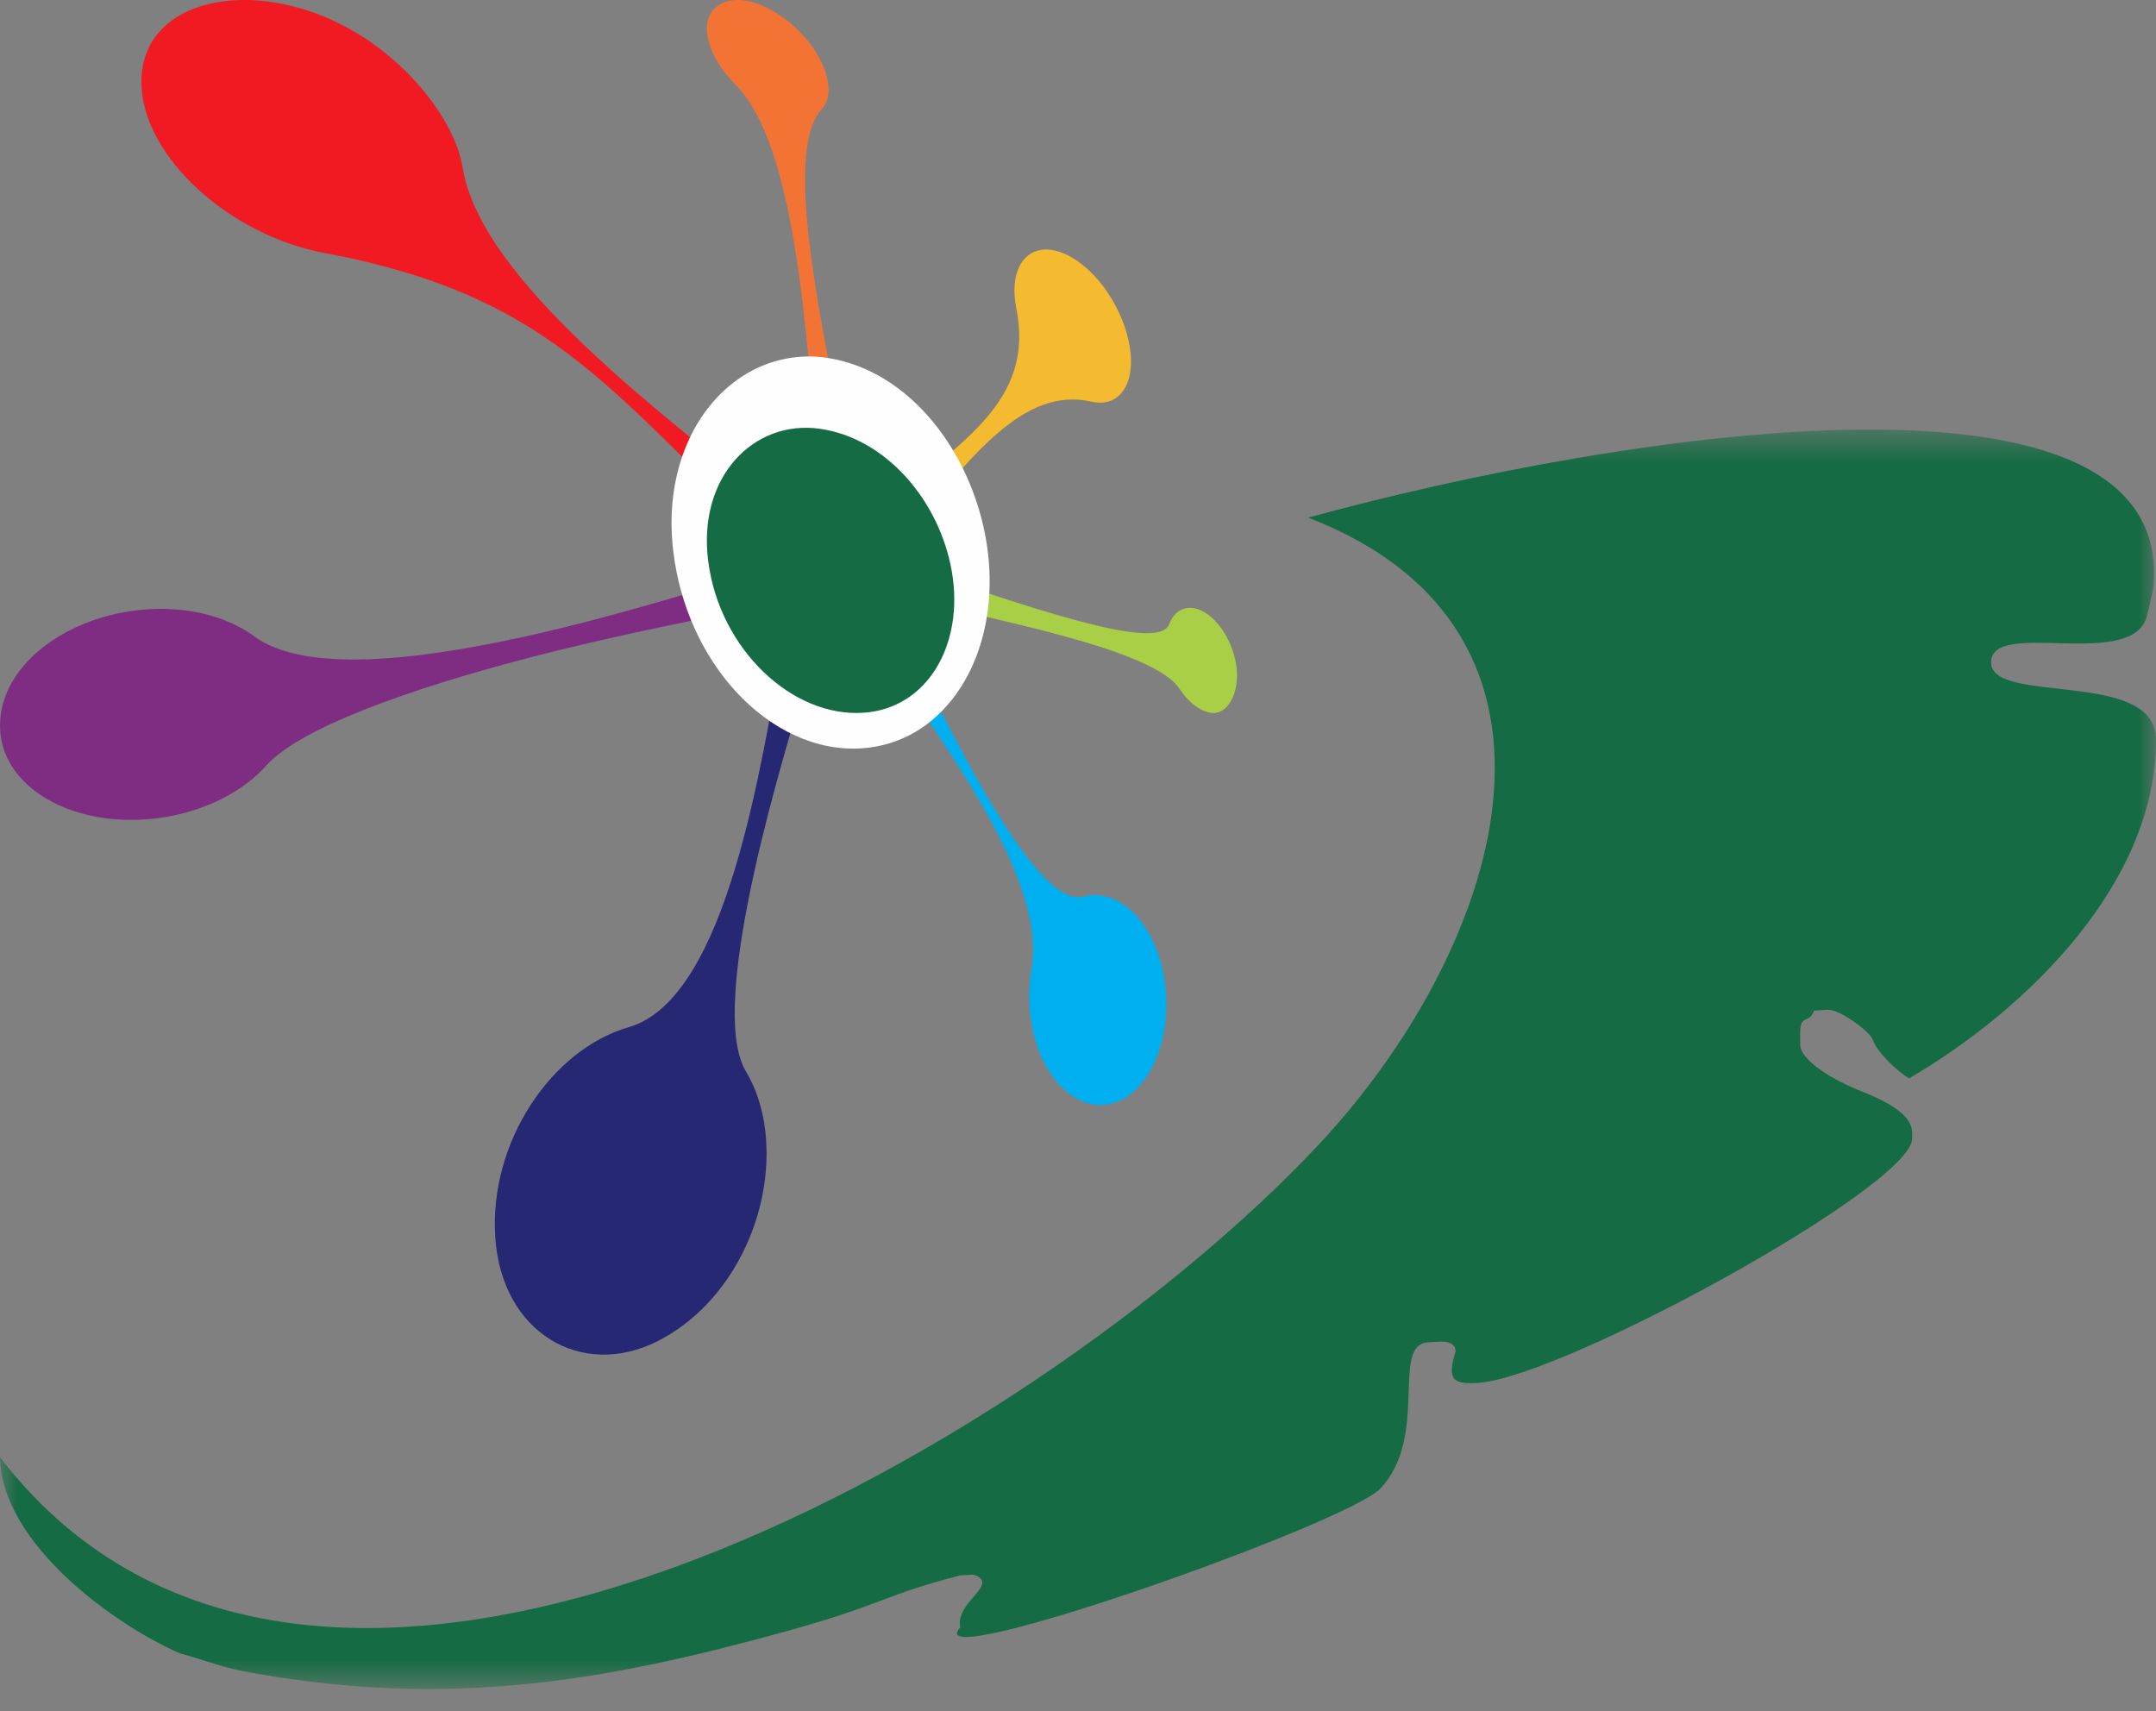 <svg width="63" height="50" viewBox="0 0 63 50" fill="none" xmlns="http://www.w3.org/2000/svg">
<rect x="0" y="0" width="63" height="50" fill="#808080" stroke="none"/>
<path fill-rule="evenodd" clip-rule="evenodd" d="M26.448 18.75C27.908 21.575 30.271 26.557 31.66 26.199C32.682 25.935 33.697 26.922 33.996 28.452C34.294 29.982 33.8 31.637 32.735 32.156C31.669 32.674 30.428 31.668 30.134 29.87C30.046 29.333 30.059 28.802 30.143 28.313C30.364 27.027 29.76 25.448 28.873 23.845C27.977 22.225 26.757 20.529 25.819 19.144C26.066 19.06 26.273 18.926 26.448 18.75Z" fill="#00AFEF"/>
<path fill-rule="evenodd" clip-rule="evenodd" d="M26.866 16.666C28.236 17.125 30.097 17.769 31.572 18.159C32.935 18.519 33.998 18.668 34.161 18.245C34.281 17.936 34.504 17.75 34.798 17.762C35.335 17.785 35.907 18.453 36.094 19.273C36.282 20.092 35.947 20.82 35.482 20.833C35.127 20.843 34.743 20.543 34.464 20.124C34.123 19.605 32.99 19.139 31.602 18.733C30.099 18.292 28.24 17.891 26.852 17.59C26.907 17.305 26.913 16.993 26.866 16.666Z" fill="#A8CF45"/>
<path fill-rule="evenodd" clip-rule="evenodd" d="M25.819 14.835C28.067 12.929 30.243 11.738 29.699 9.018C29.449 7.768 30.067 7.053 30.974 7.364C31.88 7.676 32.73 8.81 32.981 9.967C33.232 11.124 32.766 11.935 31.89 11.736C30.886 11.508 30.011 11.923 29.168 12.643C28.263 13.415 27.389 14.556 26.451 15.625C26.276 15.331 26.062 15.061 25.819 14.835Z" fill="#F4BB30"/>
<path fill-rule="evenodd" clip-rule="evenodd" d="M23.883 13.456C23.725 11.673 23.567 9.279 23.219 7.184C22.884 5.159 22.369 3.354 21.494 2.475C21.074 2.055 20.76 1.552 20.674 1.05C20.529 0.206 21.246 -0.247 22.212 0.14C23.177 0.526 24.02 1.494 24.183 2.341C24.255 2.713 24.187 3.001 24.011 3.192C23.42 3.834 23.439 5.47 23.689 7.405C23.948 9.409 24.447 11.707 24.786 13.542C24.646 13.5 24.505 13.474 24.352 13.458C24.198 13.441 24.031 13.439 23.883 13.456Z" fill="#F37335"/>
<path fill-rule="evenodd" clip-rule="evenodd" d="M22.254 15.625C20.175 13.646 18.616 11.918 16.887 10.561C15.061 9.126 12.977 8.048 9.477 7.392C6.72 6.875 4.188 4.602 4.132 2.46C4.076 0.319 6.497 -0.513 9.014 0.316C11.53 1.144 13.284 3.411 13.517 4.886C14.043 8.228 19.541 12.221 22.721 14.856C22.517 15.055 22.362 15.318 22.254 15.625Z" fill="#F11A22"/>
<path fill-rule="evenodd" clip-rule="evenodd" d="M22.721 17.64C21.017 17.979 18.192 18.503 15.351 19.248C12.065 20.11 8.788 21.248 7.782 22.369C7.107 23.129 5.974 23.722 4.653 23.902C2.154 24.242 -0.008 23.011 2.0424e-05 21.191C0.008 19.37 2.096 17.878 4.502 17.795C5.674 17.754 6.718 18.07 7.434 18.597C8.891 19.67 12.15 19.303 15.32 18.604C18.076 17.997 20.718 17.142 22.367 16.666C22.425 17.009 22.553 17.339 22.721 17.64Z" fill="#7F2D82"/>
<path fill-rule="evenodd" clip-rule="evenodd" d="M23.754 19.19C23.288 20.778 22.558 23.128 22.047 25.445C21.495 27.947 21.197 30.336 21.807 31.326C22.093 31.809 22.289 32.395 22.364 33.063C22.629 35.409 21.409 38.082 19.209 39.193C17.009 40.304 14.664 38.966 14.473 36.164C14.281 33.363 16.13 30.66 18.367 30.017C21.268 29.181 22.239 22.285 22.902 18.75C23.169 18.949 23.459 19.101 23.754 19.19Z" fill="#262873"/>
<path fill-rule="evenodd" clip-rule="evenodd" d="M24.192 10.46C25.384 10.647 26.445 11.336 27.256 12.318C28.06 13.291 28.629 14.564 28.837 15.914V15.92C28.871 16.142 28.894 16.367 28.907 16.593C28.977 17.834 28.713 18.993 28.185 19.902C27.603 20.906 26.718 21.605 25.609 21.813C25.482 21.837 25.348 21.854 25.208 21.864L25.208 21.865C23.855 21.965 22.52 21.318 21.495 20.2C20.554 19.172 19.861 17.723 19.673 16.097L19.672 16.097C19.605 15.525 19.608 14.984 19.672 14.482C19.81 13.399 20.219 12.473 20.806 11.78C21.422 11.052 22.228 10.584 23.126 10.454C23.477 10.403 23.834 10.403 24.192 10.46Z" fill="#FEFEFE"/>
<path fill-rule="evenodd" clip-rule="evenodd" d="M23.955 12.529C25.892 12.801 27.458 14.634 27.815 16.709C28.178 18.851 27.089 20.71 25.223 20.827C23.147 20.965 21.024 18.966 20.696 16.406C20.373 13.944 22.017 12.257 23.955 12.529Z" fill="#156B43"/>
<mask id="mask0" mask-type="alpha" maskUnits="userSpaceOnUse" x="0" y="12" width="63" height="38">
<path fill-rule="evenodd" clip-rule="evenodd" d="M0 12.552H62.999V49.353H0V12.552Z" fill="white"/>
</mask>
<g mask="url(#mask0)">
<path fill-rule="evenodd" clip-rule="evenodd" d="M38.458 33.528C30.218 42.257 9.249 54.591 0 42.584C0.042 45.088 3.307 47.458 5.251 48.31C6.029 48.523 6.507 48.736 7.379 48.885C13.172 49.912 17.667 49.136 22.997 47.661C25.744 46.901 25.852 46.603 28.053 46.035L28.379 46.013C28.537 46.003 28.706 46.135 28.706 46.232C28.707 46.551 27.94 46.966 28.059 47.554C26.736 48.984 39.37 44.521 40.336 43.496C41.767 41.978 40.635 39.297 41.718 39.226L42.044 39.205C42.294 39.188 42.533 39.247 42.534 39.493C42.265 40.332 42.48 40.456 43.19 40.409C45.667 40.248 55.881 34.658 55.875 33.265L55.875 33.105C55.872 32.438 54.741 32.034 54.202 31.81C53.728 31.612 52.606 31.035 52.603 30.518L52.602 30.199C52.6 29.608 52.862 29.938 53.007 29.533L53.414 29.506C53.74 29.485 54.638 30.134 54.723 30.38C54.855 30.763 55.457 31.317 55.786 31.511C59.302 29.452 63.016 25.755 62.999 21.603C62.99 19.541 58.186 20.609 58.181 19.358C58.175 18.038 62.433 19.666 62.756 17.922L62.918 17.212C63.667 10.099 47.448 12.599 38.228 15.125C46.942 18.5 43.828 27.84 38.458 33.528Z" fill="#156B43"/>
</g>
</svg>
